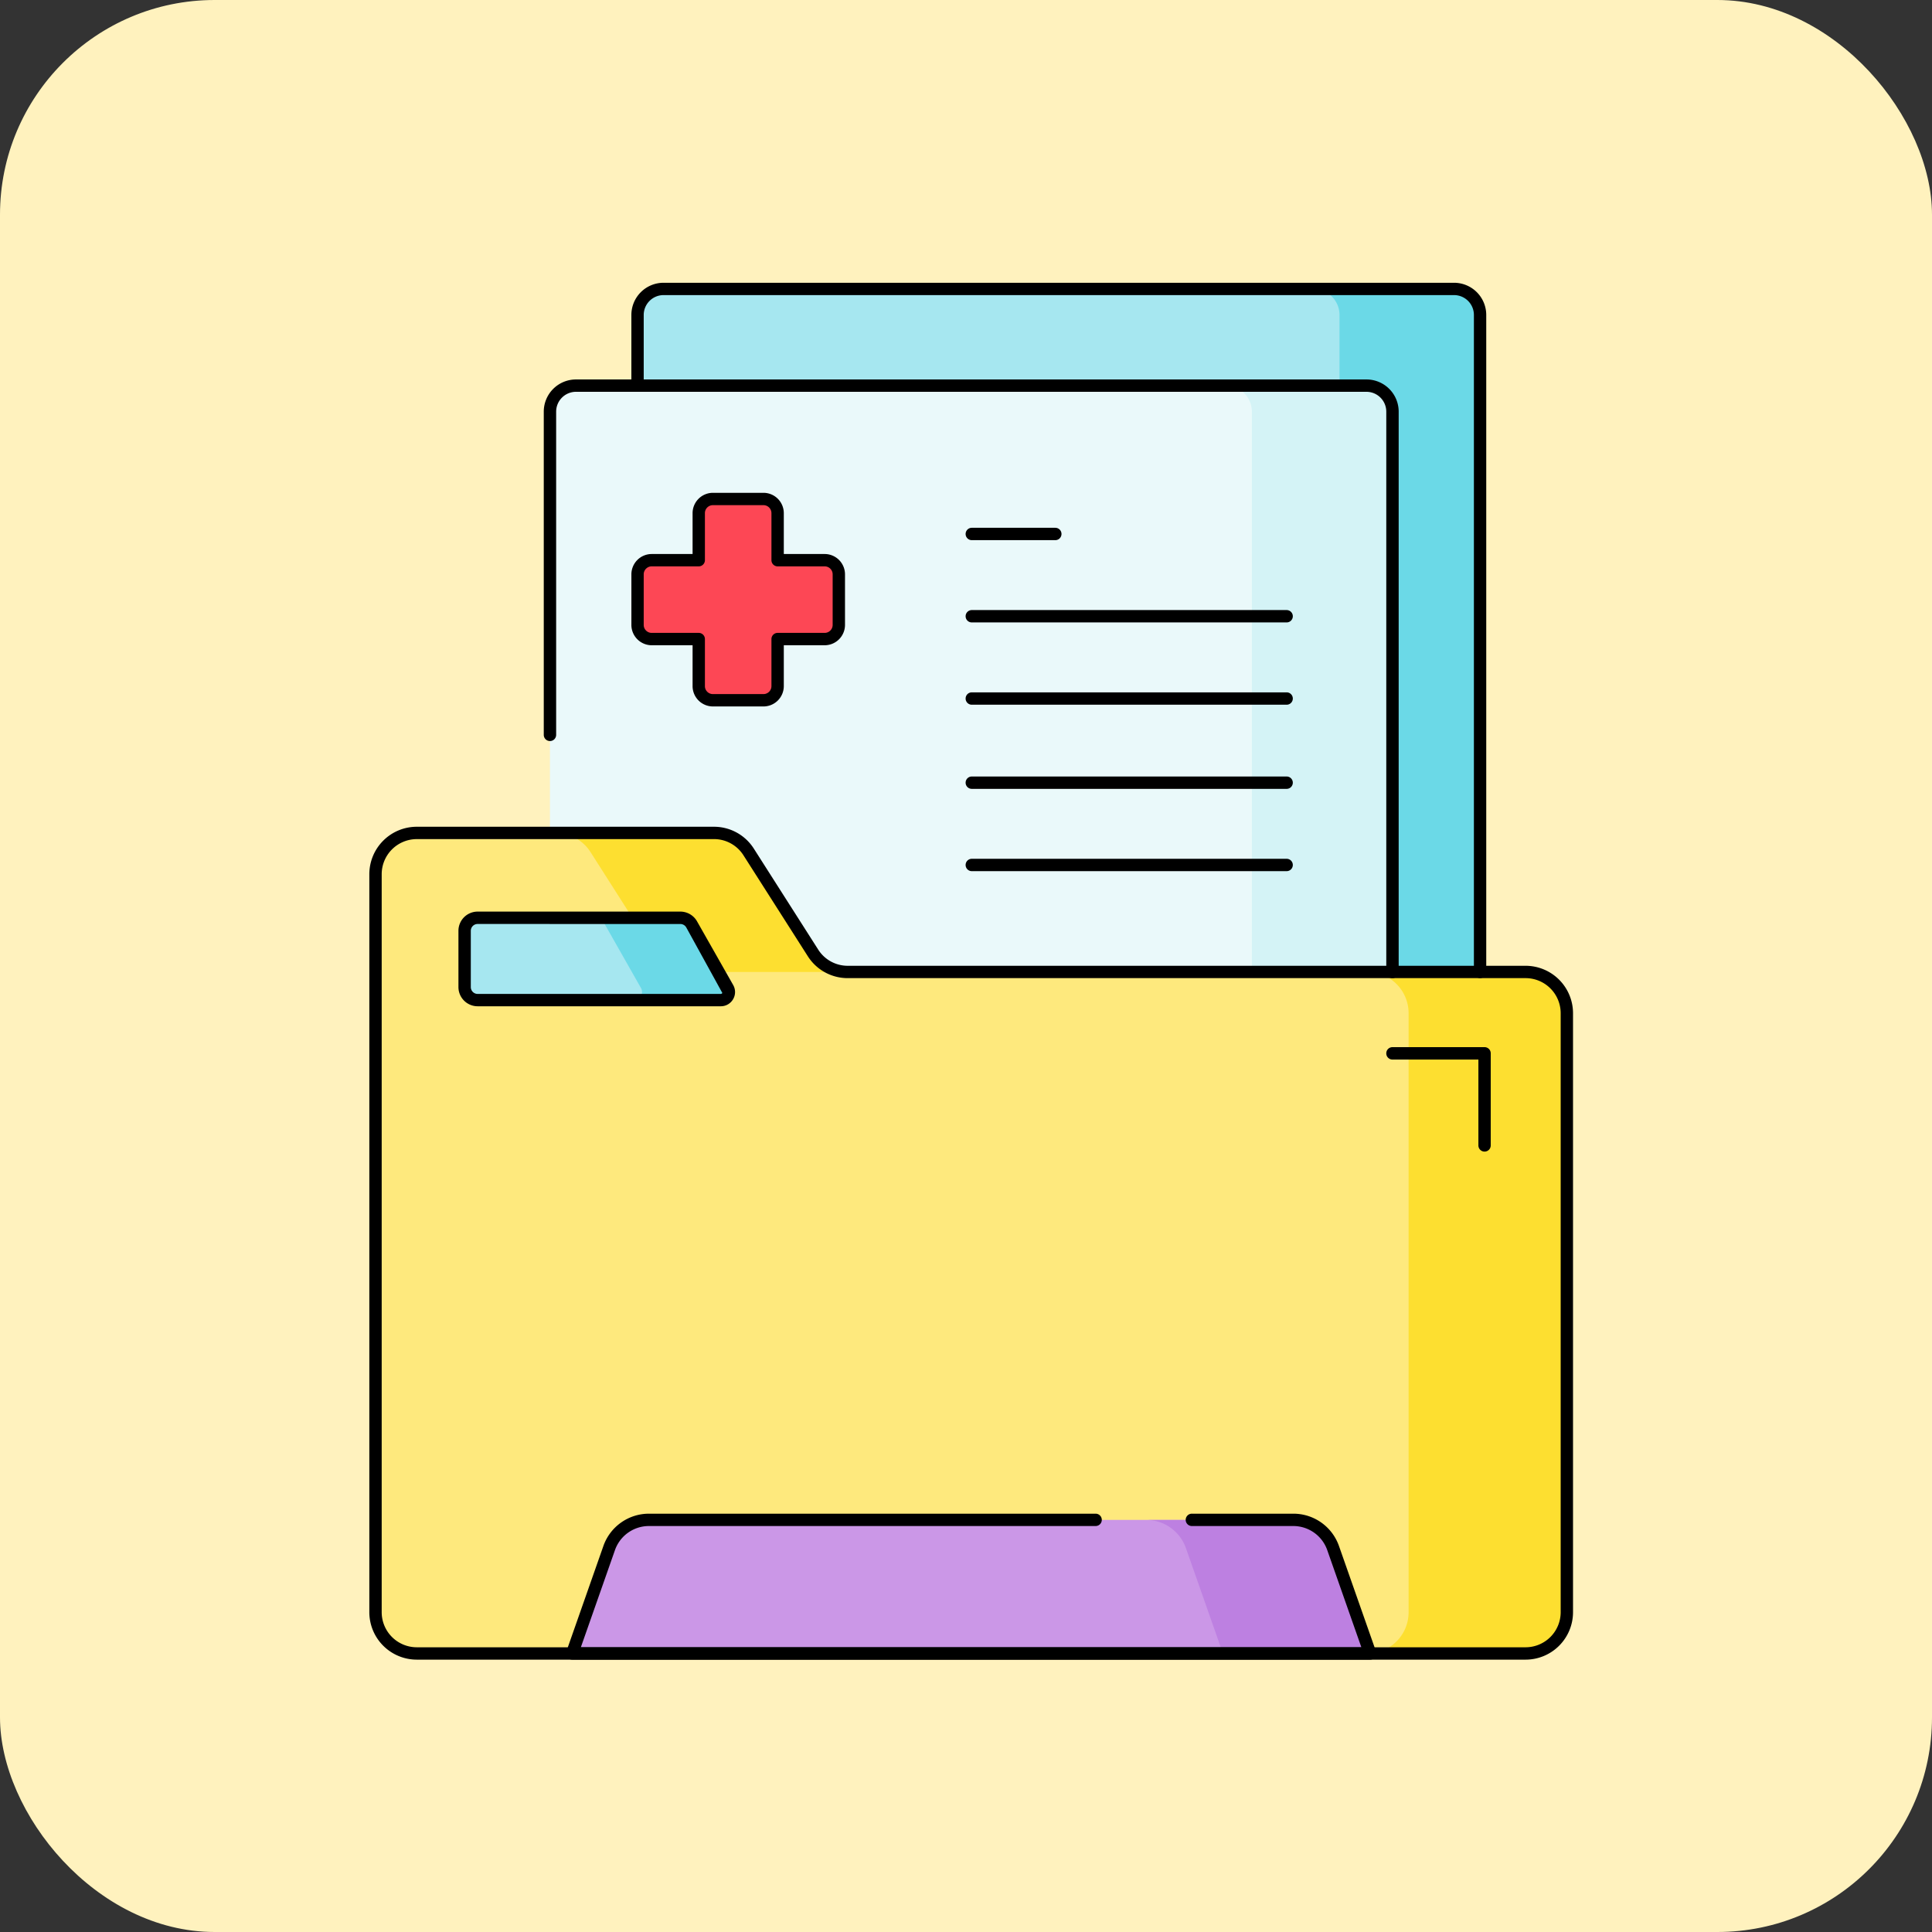 <svg xmlns="http://www.w3.org/2000/svg" xmlns:xlink="http://www.w3.org/1999/xlink" width="108" height="108" viewBox="0 0 108 108">
  <rect x="0" y="0" width="108" height="108" fill="#333333" stroke="none"/>
  <defs>
    <clipPath id="clip-path">
      <path id="path465" d="M0-682.665H78.581v78.581H0Z" transform="translate(0 682.665)"/>
    </clipPath>
  </defs>
  <g id="Grupo_1043091" data-name="Grupo 1043091" transform="translate(-915 -13386)">
    <g id="Grupo_1043090" data-name="Grupo 1043090" transform="translate(559 6544)">
      <rect id="Rectángulo_33830" data-name="Rectángulo 33830" width="108" height="108" rx="12" transform="translate(356 6842)" fill="#fff2be"/>
    </g>
    <g id="g459" transform="translate(930 14083.665)">
      <g id="g461" transform="translate(0 -682.665)">
        <g id="g463" clip-path="url(#clip-path)">
          <g id="g469" transform="translate(20.64 1.151)">
            <path id="path471" d="M-350.874-416.446h-44.188a1.455,1.455,0,0,1-1.454-1.455v-51.264a1.455,1.455,0,0,1,1.454-1.454h44.188a1.455,1.455,0,0,1,1.455,1.454V-417.9a1.455,1.455,0,0,1-1.455,1.455" transform="translate(396.516 470.619)" fill="#a6e7f0"/>
          </g>
          <g id="g473" transform="translate(58.424 1.151)">
            <path id="path475" d="M-60.417,0h-7.859a1.455,1.455,0,0,1,1.455,1.455V52.718a1.455,1.455,0,0,1-1.455,1.455h7.859a1.455,1.455,0,0,0,1.455-1.455V1.455A1.455,1.455,0,0,0-60.417,0" transform="translate(68.276)" fill="#6bd9e7"/>
          </g>
          <g id="g477" transform="translate(15.742 6.554)">
            <path id="path479" d="M-350.874-416.446h-44.188a1.455,1.455,0,0,1-1.454-1.455v-51.264a1.455,1.455,0,0,1,1.454-1.454h44.188a1.455,1.455,0,0,1,1.455,1.454V-417.9a1.455,1.455,0,0,1-1.455,1.455" transform="translate(396.516 470.619)" fill="#eaf9fa"/>
          </g>
          <g id="g481" transform="translate(53.525 6.554)">
            <path id="path483" d="M-60.417,0h-7.859a1.455,1.455,0,0,1,1.455,1.455V52.718a1.455,1.455,0,0,1-1.455,1.455h7.859a1.455,1.455,0,0,0,1.455-1.455V1.455A1.455,1.455,0,0,0-60.417,0" transform="translate(68.276)" fill="#d4f3f6"/>
          </g>
          <g id="g485" transform="translate(20.64 12.894)">
            <path id="path487" d="M-80.414-26.3h-2.63v-2.63a.791.791,0,0,0-.791-.791h-2.827a.791.791,0,0,0-.791.791v2.63h-2.63a.791.791,0,0,0-.791.791v2.827a.791.791,0,0,0,.791.791h2.63v2.63a.791.791,0,0,0,.791.791h2.827a.791.791,0,0,0,.791-.791v-2.63h2.63a.791.791,0,0,0,.791-.791v-2.827a.791.791,0,0,0-.791-.791" transform="translate(90.874 29.721)" fill="#fd4755"/>
          </g>
          <g id="g489" transform="translate(5.992 31.562)">
            <path id="path491" d="M-494.234-352.609H-556.22a2.306,2.306,0,0,1-2.306-2.306v-41.257a2.306,2.306,0,0,1,2.306-2.306h16.61a2.306,2.306,0,0,1,1.944,1.066l3.595,5.638a2.306,2.306,0,0,0,1.944,1.066h37.892a2.306,2.306,0,0,1,2.306,2.306v33.486a2.306,2.306,0,0,1-2.306,2.306" transform="translate(558.525 398.478)" fill="#fee97d"/>
          </g>
          <g id="g493" transform="translate(16.061 31.562)">
            <path id="path495" d="M-14.946-8.2l3.594,5.638A2.306,2.306,0,0,0-9.408-1.492H-.56A2.306,2.306,0,0,1-2.5-2.558L-6.1-8.2A2.306,2.306,0,0,0-8.043-9.263h-8.847A2.306,2.306,0,0,1-14.946-8.2" transform="translate(16.891 9.263)" fill="#fddf30"/>
          </g>
          <g id="g497" transform="translate(61.436 39.332)">
            <path id="path499" d="M-68.011,0h-8.847a2.306,2.306,0,0,1,2.306,2.306V35.792A2.306,2.306,0,0,1-76.858,38.1h8.847a2.306,2.306,0,0,0,2.306-2.306V2.306A2.306,2.306,0,0,0-68.011,0" transform="translate(76.858)" fill="#fddf30"/>
          </g>
          <g id="g501" transform="translate(16.988 69.962)">
            <path id="path503" d="M-342.9-57.412h-44.606l2.07-5.894a2.354,2.354,0,0,1,2.221-1.574h36.024a2.355,2.355,0,0,1,2.221,1.574Z" transform="translate(387.507 64.88)" fill="#cb97e7"/>
          </g>
          <g id="g505" transform="translate(49.069 69.962)">
            <path id="path507" d="M-80.369-12.1a2.354,2.354,0,0,0-2.222-1.574h-8.233A2.354,2.354,0,0,1-88.6-12.1l2.07,5.894H-78.3Z" transform="translate(90.824 13.677)" fill="#bd80e1"/>
          </g>
          <g id="g509" transform="translate(10.972 36.306)">
            <path id="path511" d="M-110.032-35.361h-13.586a.727.727,0,0,1-.727-.727v-3.146a.727.727,0,0,1,.727-.727h11.331a.727.727,0,0,1,.632.368l2.017,3.554a.453.453,0,0,1-.394.677" transform="translate(124.345 39.961)" fill="#a6e7f0"/>
          </g>
          <g id="g513" transform="translate(18.181 36.306)">
            <path id="path515" d="M-57.645-30.156l-2.017-3.554a.727.727,0,0,0-.632-.368h-4.85a.727.727,0,0,1,.632.368l2.017,3.554a.453.453,0,0,1-.394.677h4.849a.453.453,0,0,0,.394-.677" transform="translate(65.144 34.079)" fill="#6bd9e7"/>
          </g>
          <g id="g517" transform="translate(20.294 0.806)">
            <path id="path519" d="M44.443-11.062a.345.345,0,0,1-.345-.345V-48.133a1.111,1.111,0,0,0-1.11-1.11H-1.2a1.111,1.111,0,0,0-1.11,1.11v3.947a.345.345,0,0,1-.345.345A.345.345,0,0,1-3-44.185v-3.947a1.8,1.8,0,0,1,1.8-1.8H42.988a1.8,1.8,0,0,1,1.8,1.8v36.726A.345.345,0,0,1,44.443-11.062Z" transform="translate(3 49.933)"/>
          </g>
          <g id="g521" transform="translate(5.647 31.216)">
            <path id="path523" d="M-496.889-354.919h-61.986a2.654,2.654,0,0,1-2.651-2.651v-41.257a2.654,2.654,0,0,1,2.651-2.651h16.61a2.639,2.639,0,0,1,2.235,1.226l3.595,5.639a1.952,1.952,0,0,0,1.653.907h37.892a2.654,2.654,0,0,1,2.651,2.651v33.486A2.654,2.654,0,0,1-496.889-354.919Zm-61.986-45.868a1.963,1.963,0,0,0-1.96,1.96v41.257a1.963,1.963,0,0,0,1.96,1.96h61.986a1.963,1.963,0,0,0,1.96-1.96v-33.486a1.963,1.963,0,0,0-1.96-1.96h-37.892a2.639,2.639,0,0,1-2.235-1.226l-3.595-5.639a1.951,1.951,0,0,0-1.653-.907Z" transform="translate(561.525 401.478)"/>
          </g>
          <g id="g525" transform="translate(16.642 69.616)">
            <path id="path527" d="M-259.048,5.159h-44.606a.345.345,0,0,1-.282-.146.345.345,0,0,1-.044-.314l2.069-5.894A2.7,2.7,0,0,1-299.363-3h24.968a.345.345,0,0,1,.345.345.345.345,0,0,1-.345.345h-24.968a2.012,2.012,0,0,0-1.9,1.343l-1.908,5.434h43.631l-1.908-5.434a2.012,2.012,0,0,0-1.9-1.343h-5.667a.345.345,0,0,1-.345-.345A.345.345,0,0,1-269.006-3h5.667a2.7,2.7,0,0,1,2.547,1.805l2.07,5.894a.345.345,0,0,1-.044.314A.345.345,0,0,1-259.048,5.159Z" transform="translate(303.999 3)"/>
          </g>
          <g id="g529" transform="translate(15.397 6.208)">
            <path id="path531" d="M44.442-139.134a.345.345,0,0,1-.345-.345V-170.8a1.11,1.11,0,0,0-1.108-1.11H-1.2a1.11,1.11,0,0,0-1.108,1.11v18.068a.345.345,0,0,1-.345.345A.345.345,0,0,1-3-152.735V-170.8a1.8,1.8,0,0,1,1.8-1.8h44.19a1.8,1.8,0,0,1,1.8,1.8v31.323A.345.345,0,0,1,44.442-139.134Z" transform="translate(3 172.604)"/>
          </g>
          <g id="g533" transform="translate(10.627 35.961)">
            <path id="path535" d="M-112.686-37.671h-13.586a1.074,1.074,0,0,1-1.073-1.073v-3.146a1.074,1.074,0,0,1,1.073-1.073h11.331a1.074,1.074,0,0,1,.933.543l2.017,3.554a.791.791,0,0,1,0,.8A.791.791,0,0,1-112.686-37.671Zm-13.586-4.6a.382.382,0,0,0-.382.382v3.146a.382.382,0,0,0,.382.382h13.586a.1.1,0,0,0,.093-.054l-2.016-3.662a.383.383,0,0,0-.332-.193Z" transform="translate(127.345 42.961)"/>
          </g>
          <g id="g537" transform="translate(20.295 12.549)">
            <path id="path539" d="M-89.317-32.721h2.827a1.138,1.138,0,0,1,1.136,1.136V-29.3h2.285a1.137,1.137,0,0,1,1.136,1.136v2.827A1.138,1.138,0,0,1-83.069-24.2h-2.285v2.285a1.138,1.138,0,0,1-1.136,1.136h-2.827a1.138,1.138,0,0,1-1.136-1.136V-24.2h-2.285a1.138,1.138,0,0,1-1.136-1.136v-2.827A1.137,1.137,0,0,1-92.738-29.3h2.285v-2.285A1.138,1.138,0,0,1-89.317-32.721Zm6.248,7.83a.446.446,0,0,0,.446-.446v-2.827a.446.446,0,0,0-.446-.446H-85.7a.345.345,0,0,1-.345-.345v-2.63a.446.446,0,0,0-.446-.446h-2.827a.446.446,0,0,0-.446.446v2.63a.345.345,0,0,1-.345.345h-2.63a.446.446,0,0,0-.446.446v2.827a.446.446,0,0,0,.446.446h2.63a.345.345,0,0,1,.345.345v2.63a.446.446,0,0,0,.446.446h2.827a.446.446,0,0,0,.446-.446v-2.63a.345.345,0,0,1,.345-.345Z" transform="translate(93.874 32.721)"/>
          </g>
          <g id="g541" transform="translate(38.979 14.504)">
            <path id="path543" d="M2.014-2.309H-2.655A.345.345,0,0,1-3-2.655.345.345,0,0,1-2.655-3H2.014a.345.345,0,0,1,.345.345A.345.345,0,0,1,2.014-2.309Z" transform="translate(3 3)"/>
          </g>
          <g id="g545" transform="translate(38.979 19.103)">
            <path id="path547" d="M14.946-2.309h-17.6A.345.345,0,0,1-3-2.655.345.345,0,0,1-2.655-3h17.6a.345.345,0,0,1,.345.345A.345.345,0,0,1,14.946-2.309Z" transform="translate(3 3)"/>
          </g>
          <g id="g549" transform="translate(38.979 23.703)">
            <path id="path551" d="M14.946-2.309h-17.6A.345.345,0,0,1-3-2.655.345.345,0,0,1-2.655-3h17.6a.345.345,0,0,1,.345.345A.345.345,0,0,1,14.946-2.309Z" transform="translate(3 3)"/>
          </g>
          <g id="g553" transform="translate(38.979 28.407)">
            <path id="path555" d="M14.946-2.309h-17.6A.345.345,0,0,1-3-2.655.345.345,0,0,1-2.655-3h17.6a.345.345,0,0,1,.345.345A.345.345,0,0,1,14.946-2.309Z" transform="translate(3 3)"/>
          </g>
          <g id="g557" transform="translate(38.979 33.007)">
            <path id="path559" d="M14.946-2.309h-17.6A.345.345,0,0,1-3-2.655.345.345,0,0,1-2.655-3h17.6a.345.345,0,0,1,.345.345A.345.345,0,0,1,14.946-2.309Z" transform="translate(3 3)"/>
          </g>
          <g id="g561" transform="translate(62.494 43.536)">
            <path id="path563" d="M2.494,2.839a.345.345,0,0,1-.345-.345v-4.8h-4.8A.345.345,0,0,1-3-2.655.345.345,0,0,1-2.655-3H2.494a.345.345,0,0,1,.345.345V2.494A.345.345,0,0,1,2.494,2.839Z" transform="translate(3 3)"/>
          </g>
        </g>
      </g>
    </g>
  </g>
</svg>
